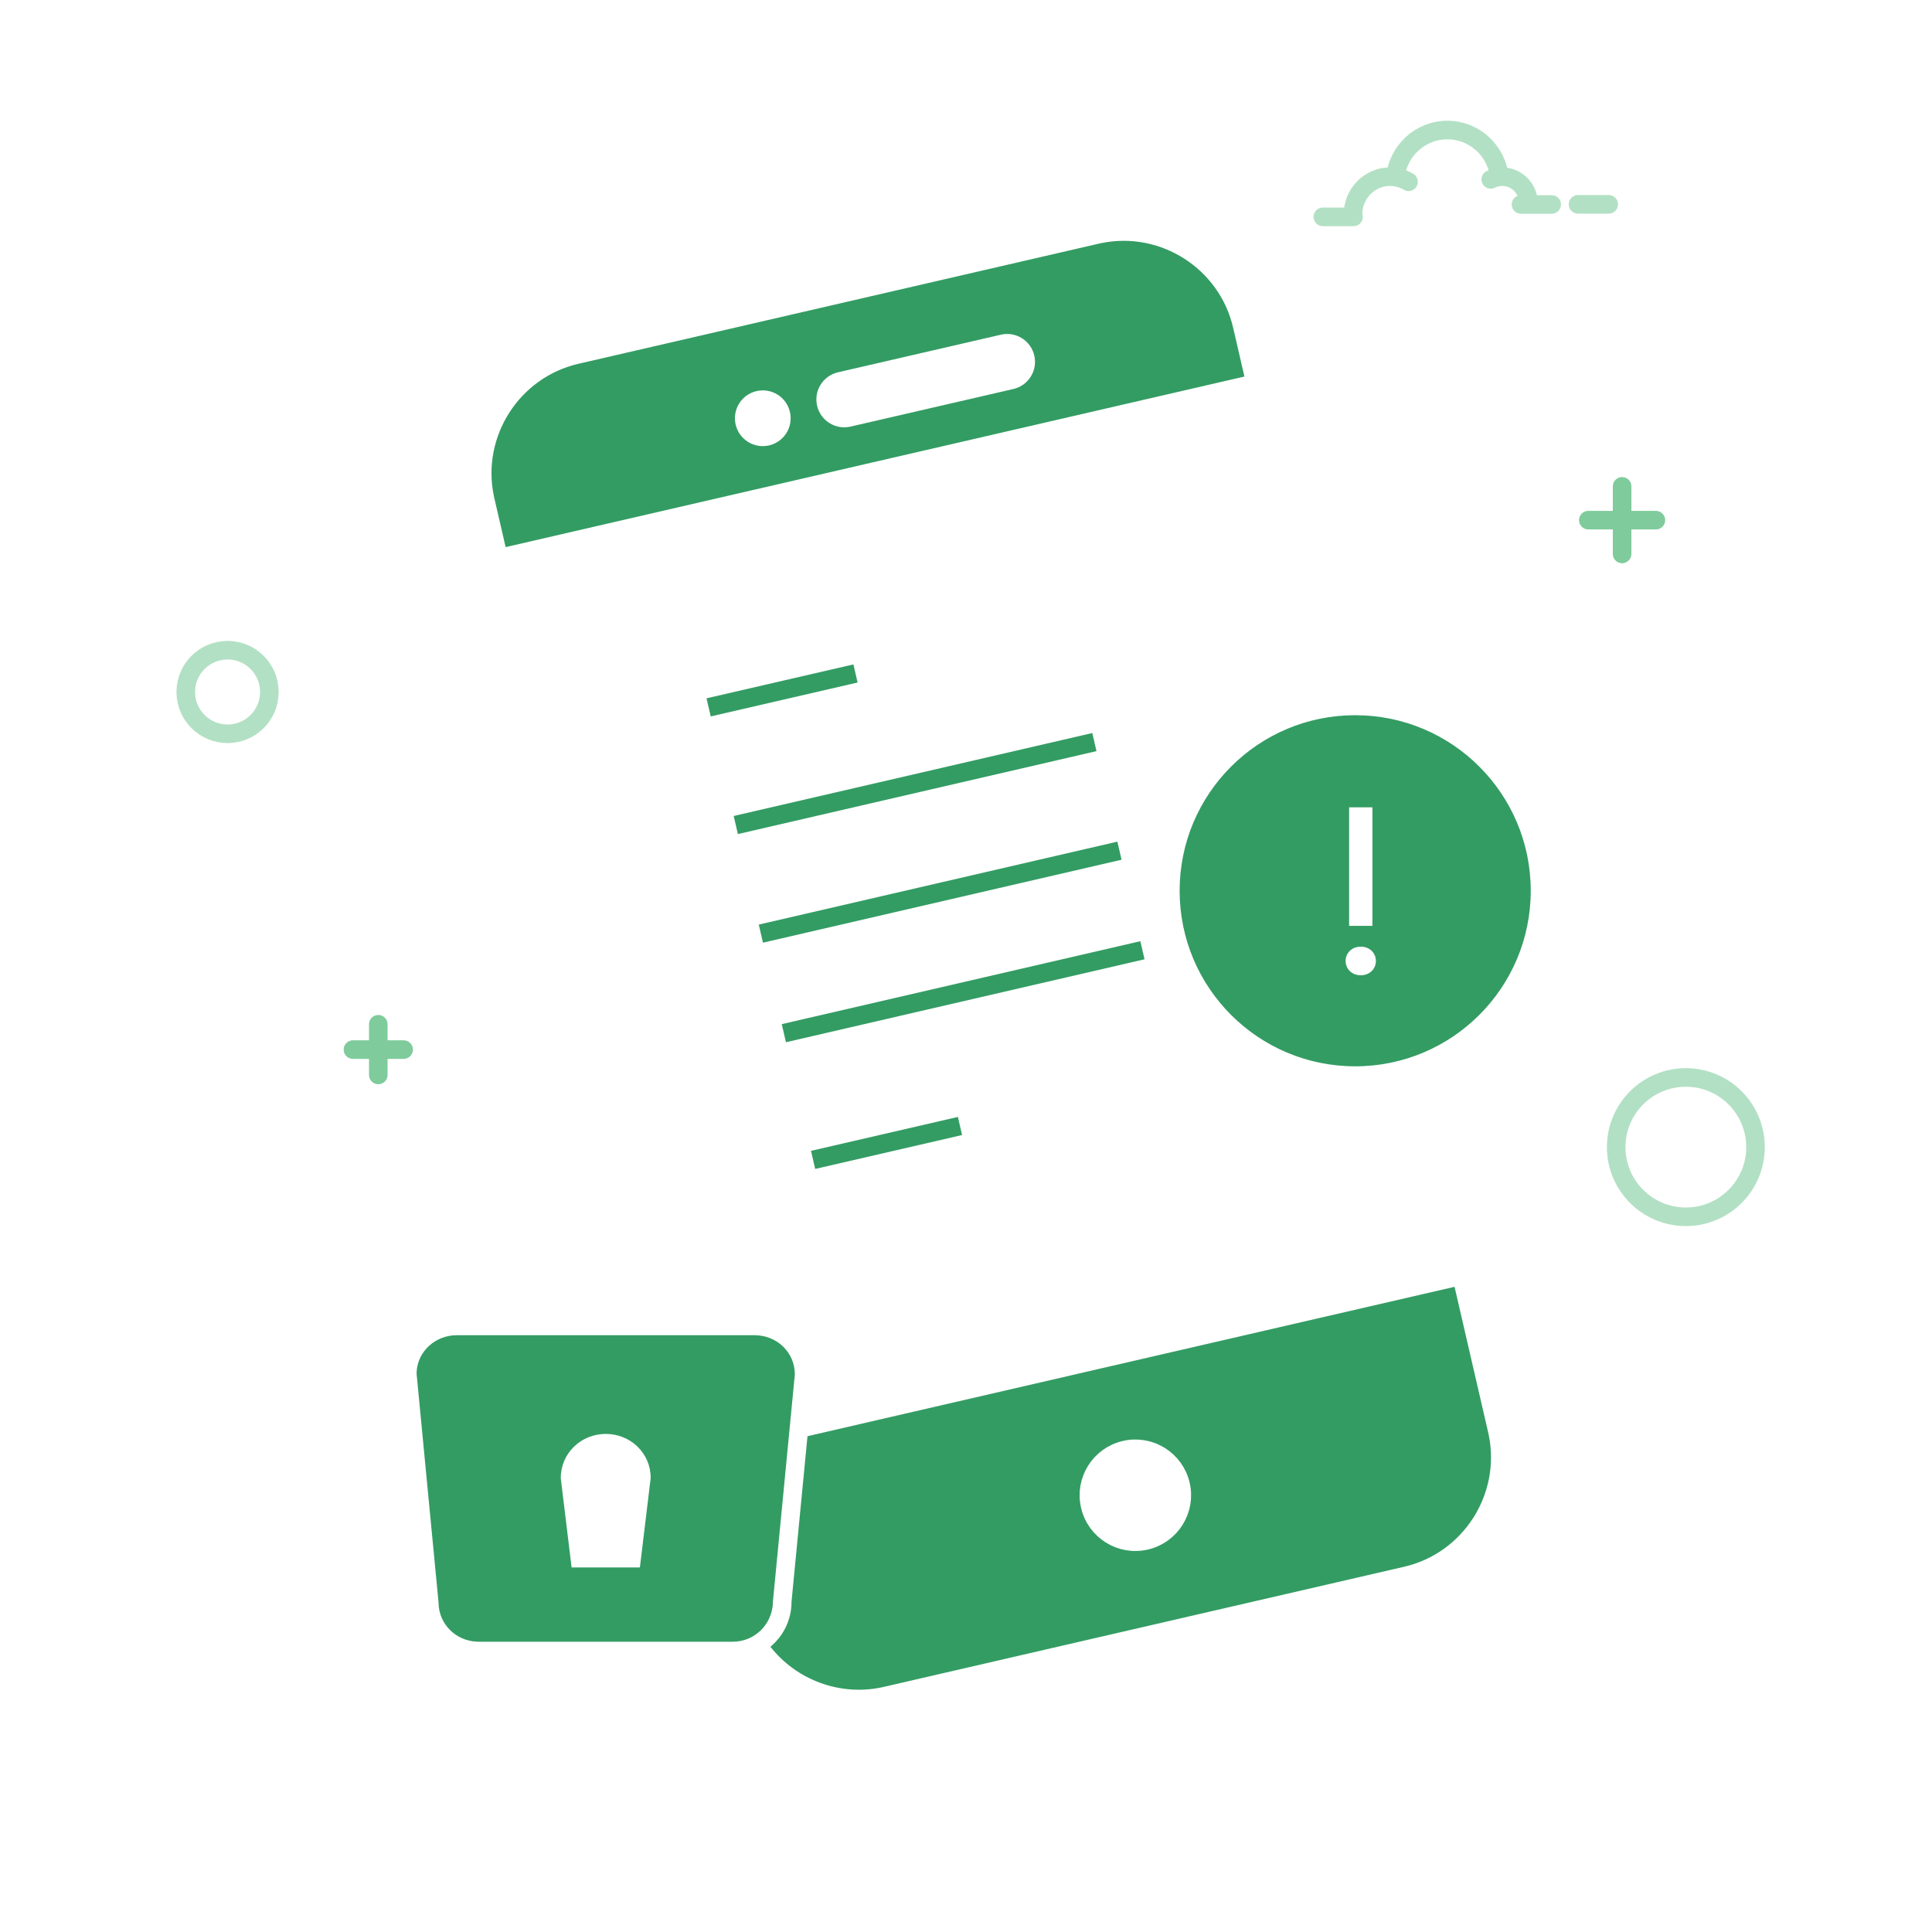 <svg width="208" height="208" viewBox="0 0 208 208" fill="none" xmlns="http://www.w3.org/2000/svg">
<g filter="url(#filter0_d)">
<rect width="200" height="200" transform="translate(4)" fill="white"/>
<path d="M24.5 75C26.985 75 29 72.985 29 70.5C29 68.015 26.985 66 24.5 66C22.015 66 20 68.015 20 70.5C20 72.985 22.015 75 24.5 75Z" stroke="#B2E0C4" stroke-width="2"/>
<path d="M181.5 127C185.642 127 189 123.642 189 119.5C189 115.358 185.642 112 181.5 112C177.358 112 174 115.358 174 119.5C174 123.642 177.358 127 181.5 127Z" stroke="#B2E0C4" stroke-width="2"/>
<path d="M38 109H43.455" stroke="#7FCB9C" stroke-width="2" stroke-linecap="round"/>
<path d="M40.727 106.273V111.728" stroke="#7FCB9C" stroke-width="2" stroke-linecap="round"/>
<path d="M171 52H178.273" stroke="#7FCB9C" stroke-width="2" stroke-linecap="round"/>
<path d="M174.636 48.363V55.636" stroke="#7FCB9C" stroke-width="2" stroke-linecap="round"/>
<path d="M150.207 15.181C150.466 12.276 152.883 10 155.825 10C158.795 10 161.229 12.319 161.45 15.262" stroke="#B2E0C4" stroke-width="2"/>
<path d="M160.493 15.316C160.868 15.129 161.29 15.023 161.736 15.023C163.295 15.023 164.56 16.309 164.56 17.894" stroke="#B2E0C4" stroke-width="2" stroke-linecap="round"/>
<path d="M167.053 18.014H163.749" stroke="#B2E0C4" stroke-width="2" stroke-linecap="round"/>
<path d="M145.719 19.348H142.416" stroke="#B2E0C4" stroke-width="2" stroke-linecap="round"/>
<path d="M173.195 18H169.891" stroke="#B2E0C4" stroke-width="2" stroke-linecap="round"/>
<path d="M145.663 19.09C145.663 16.844 147.446 15.023 149.646 15.023C150.373 15.023 151.055 15.223 151.643 15.571" stroke="#B2E0C4" stroke-width="2" stroke-linecap="round"/>
<path fill-rule="evenodd" clip-rule="evenodd" d="M117.608 21.365C124.604 19.75 131.584 24.112 133.199 31.108L134.654 37.41L53.742 56.09L52.287 49.788C50.672 42.792 55.033 35.812 62.029 34.197L117.608 21.365ZM107.98 33.008L90.442 37.057C89.365 37.306 88.695 38.38 88.943 39.456C89.191 40.532 90.265 41.203 91.342 40.955L108.88 36.906C109.957 36.657 110.628 35.583 110.379 34.507C110.131 33.431 109.057 32.76 107.98 33.008ZM81.672 39.082C80.596 39.33 79.925 40.404 80.174 41.48C80.422 42.557 81.496 43.228 82.572 42.979C83.648 42.731 84.32 41.657 84.071 40.581C83.823 39.505 82.749 38.833 81.672 39.082Z" fill="#339C63"/>
<path fill-rule="evenodd" clip-rule="evenodd" d="M157.316 133.347L161.173 150.054C162.788 157.05 158.426 164.03 151.431 165.645L95.341 178.595C88.355 180.208 81.381 175.859 79.755 168.876L75.862 152.152L157.316 133.347ZM121.108 152.108C118.418 152.729 116.74 155.414 117.361 158.104C117.982 160.795 120.667 162.473 123.358 161.852C126.048 161.23 127.726 158.546 127.105 155.855C126.484 153.164 123.799 151.487 121.108 152.108Z" fill="#339C63"/>
<path d="M123.358 161.851C126.048 161.23 127.726 158.545 127.105 155.855C126.484 153.164 123.799 151.486 121.108 152.108C118.418 152.729 116.74 155.414 117.361 158.104C117.982 160.795 120.667 162.473 123.358 161.851Z" stroke="white" stroke-width="2"/>
<path d="M145.9 111.8C156.89 111.8 165.8 102.89 165.8 91.9C165.8 80.909 156.89 72 145.9 72C134.91 72 126 80.909 126 91.9C126 102.89 134.91 111.8 145.9 111.8Z" fill="#339C63"/>
<path fill-rule="evenodd" clip-rule="evenodd" d="M81.242 138.75C84.18 138.75 86.573 141.028 86.573 143.967L84.215 168.457C84.215 171.399 81.822 173.75 78.883 173.75H51.542C48.603 173.75 46.212 171.447 46.212 168.505L43.853 143.987C43.853 141.048 46.245 138.75 49.184 138.75H81.242ZM65.21 151.377C63.093 151.377 61.374 153.025 61.374 155.107L62.424 163.75H68.003L69.05 155.086C69.05 153.003 67.33 151.377 65.21 151.377Z" fill="#339C63"/>
<path d="M103.127 116.249L103.577 118.198L87.764 121.849L87.314 119.9L103.127 116.249ZM122.771 97.329L123.221 99.278L84.615 108.208L84.164 106.259L122.771 97.329ZM120.296 86.611L120.747 88.559L82.14 97.489L81.69 95.541L120.296 86.611ZM117.597 74.918L118.048 76.867L79.441 85.797L78.99 83.849L117.597 74.918ZM91.879 67.531L92.329 69.48L76.516 73.13L76.066 71.181L91.879 67.531Z" fill="#339C63"/>
<path fill-rule="evenodd" clip-rule="evenodd" d="M65.21 150.376C67.886 150.376 70.05 152.453 70.05 155.085L70.043 155.205L68.89 164.749H61.539L60.382 155.227L60.374 155.107C60.374 152.473 62.54 150.376 65.21 150.376ZM65.21 152.376C63.65 152.376 62.406 153.562 62.375 155.051L63.31 162.749H67.117L68.05 155.03C68.019 153.547 66.78 152.376 65.21 152.376Z" fill="white"/>
<path d="M146.5 97.917C147.437 97.917 148.129 98.585 148.129 99.452C148.129 100.331 147.437 100.999 146.5 100.999C145.562 100.999 144.871 100.331 144.871 99.452C144.871 98.585 145.562 97.917 146.5 97.917Z" fill="white"/>
<path d="M147.754 82.917V95.679H145.246V82.917H147.754Z" fill="white"/>
<path fill-rule="evenodd" clip-rule="evenodd" d="M85.045 40.355C85.418 41.969 84.412 43.58 82.797 43.953C81.183 44.325 79.572 43.319 79.199 41.704C78.826 40.09 79.833 38.479 81.448 38.106C83.062 37.734 84.673 38.74 85.045 40.355ZM81.897 40.055C81.359 40.179 81.024 40.716 81.148 41.254C81.272 41.792 81.809 42.128 82.347 42.004C82.885 41.88 83.221 41.343 83.097 40.804C82.972 40.266 82.436 39.931 81.897 40.055Z" fill="white"/>
<path fill-rule="evenodd" clip-rule="evenodd" d="M111.353 34.281C111.726 35.895 110.72 37.506 109.105 37.879L91.567 41.928C89.952 42.301 88.341 41.294 87.969 39.68C87.596 38.065 88.602 36.455 90.217 36.082L107.755 32.033C109.37 31.66 110.981 32.666 111.353 34.281ZM108.205 33.981L90.667 38.031C90.129 38.155 89.793 38.692 89.917 39.23C90.041 39.768 90.579 40.103 91.117 39.979L108.655 35.93C109.193 35.806 109.529 35.269 109.405 34.731C109.28 34.193 108.743 33.857 108.205 33.981Z" fill="white"/>
<path fill-rule="evenodd" clip-rule="evenodd" d="M134.634 30.523L134.708 30.827L144.002 71.084C144.627 71.028 145.261 70.999 145.9 70.999C153.449 70.999 160.063 75.001 163.737 80.999L170.5 80.999C171.052 80.999 171.5 81.447 171.5 81.999C171.5 82.512 171.114 82.935 170.617 82.993L170.5 82.999L164.817 82.999C165.415 84.268 165.889 85.607 166.223 86.999L170.153 86.999C170.705 86.999 171.153 87.447 171.153 87.999C171.153 88.512 170.767 88.935 170.269 88.993L170.153 88.999L166.601 89C166.733 89.948 166.801 90.916 166.801 91.9C166.801 100.83 161.2 108.452 153.319 111.445L162.164 149.756C163.882 157.196 159.289 164.68 151.923 166.553L151.619 166.627L95.604 179.559C90.144 180.819 84.513 178.686 81.205 174.314C80.555 174.568 79.851 174.719 79.116 174.745L78.883 174.749H51.542C48.117 174.749 45.338 172.107 45.22 168.824L45.217 168.599L43.91 154.999L41 154.999C40.448 154.999 40 154.551 40 153.999C40 153.486 40.386 153.064 40.883 153.006L41 152.999L43.718 152.999L43.334 148.999L38 148.999C37.448 148.999 37 148.551 37 147.999C37 147.486 37.386 147.064 37.883 147.006L38 146.999L43.142 146.999L42.854 143.986C42.854 140.585 45.556 137.872 48.951 137.753L49.184 137.749L52.965 137.749L52.966 127.591C52.966 121.408 58.482 116.246 64.915 116.088L65.217 116.085C65.658 116.085 66.095 116.108 66.526 116.154L51.274 50.09C49.556 42.653 54.15 35.164 61.515 33.292L61.819 33.218L117.833 20.286C125.273 18.568 132.762 23.162 134.634 30.523ZM156.598 134.538L86.934 150.621L85.215 168.456C85.215 170.404 84.332 172.138 82.943 173.29C85.736 176.839 90.343 178.595 94.851 177.676L95.154 177.61L151.169 164.678C157.538 163.208 161.584 156.868 160.28 150.5L160.216 150.206L156.598 134.538ZM81.242 139.749H49.184C46.847 139.749 44.971 141.511 44.855 143.685L44.849 143.89L47.212 168.504C47.212 170.801 49.022 172.638 51.331 172.744L51.542 172.749H78.883C81.21 172.749 83.101 170.946 83.214 168.577L83.219 168.361L85.573 143.966C85.573 141.608 83.657 139.749 81.242 139.749ZM134.424 38.488L54.887 56.85L68.675 116.576C73.563 117.989 77.322 122.284 77.462 127.302L77.466 127.591L77.465 137.749L81.242 137.749C84.671 137.749 87.447 140.369 87.564 143.825L87.568 144.062L87.137 148.521L156.148 132.589L151.411 112.066C149.655 112.545 147.808 112.8 145.9 112.8C134.357 112.8 125 103.443 125 91.9C125 81.685 132.328 73.182 142.013 71.36L134.424 38.488ZM65.217 118.085C59.817 118.085 55.127 122.309 54.97 127.33L54.966 127.591L54.965 137.749H75.465L75.466 127.591C75.466 122.541 70.871 118.233 65.496 118.088L65.217 118.085ZM145.9 72.999C135.462 72.999 127 81.461 127 91.9C127 102.338 135.462 110.8 145.9 110.8C156.339 110.8 164.801 102.338 164.801 91.9C164.801 81.461 156.339 72.999 145.9 72.999ZM118.577 22.171L118.283 22.235L62.269 35.166C55.901 36.637 51.854 42.981 53.158 49.347L53.222 49.64L54.437 54.903L133.974 36.539L132.759 31.277C131.289 24.913 124.945 20.866 118.577 22.171Z" fill="white"/>
<path d="M34 146.999C34.552 146.999 35 147.447 35 147.999C35 148.512 34.614 148.935 34.117 148.992L34 148.999H31.96C31.408 148.999 30.96 148.551 30.96 147.999C30.96 147.486 31.346 147.064 31.844 147.006L31.96 146.999H34Z" fill="white"/>
<path d="M177.188 80.999C177.74 80.999 178.188 81.447 178.188 81.999C178.188 82.512 177.802 82.935 177.304 82.993L177.188 82.999H175C174.448 82.999 174 82.552 174 81.999C174 81.486 174.386 81.064 174.883 81.006L175 80.999H177.188Z" fill="white"/>
<path d="M51.117 29.372L51.501 29.46C52.039 29.585 52.375 30.122 52.251 30.66C52.126 31.198 51.589 31.534 51.051 31.409L50.667 31.32C47.172 30.514 43.669 32.733 42.849 36.286C42.374 38.343 42.894 40.455 44.207 42.029C44.561 42.453 44.504 43.084 44.08 43.438C43.656 43.791 43.025 43.734 42.672 43.31C40.961 41.26 40.284 38.508 40.9 35.837C41.968 31.213 46.54 28.315 51.117 29.372Z" fill="white"/>
<path d="M50.238 33.149C50.776 33.273 51.111 33.81 50.987 34.348C50.863 34.886 50.326 35.222 49.788 35.098C48.526 34.806 47.268 35.593 46.976 36.854C46.849 37.406 46.925 37.969 47.178 38.458L47.269 38.618C47.56 39.087 47.416 39.704 46.947 39.995C46.477 40.286 45.861 40.142 45.569 39.673C44.969 38.705 44.766 37.537 45.028 36.404C45.567 34.067 47.9 32.609 50.238 33.149Z" fill="white"/>
<path d="M162.973 171.54L163.358 171.628C167.935 172.685 172.506 169.787 173.574 165.163C174.19 162.492 173.514 159.741 171.803 157.69C171.449 157.266 170.818 157.209 170.394 157.562C169.97 157.916 169.913 158.547 170.267 158.971C171.58 160.545 172.1 162.657 171.625 164.713C170.805 168.266 167.302 170.486 163.807 169.68L163.423 169.591C162.885 169.467 162.348 169.802 162.224 170.34C162.099 170.878 162.435 171.415 162.973 171.54Z" fill="white"/>
<path d="M163.487 166.652C163.363 167.19 163.698 167.727 164.236 167.851C166.574 168.391 168.907 166.933 169.446 164.595C169.708 163.463 169.505 162.295 168.905 161.327C168.613 160.858 167.997 160.714 167.528 161.005C167.058 161.296 166.914 161.913 167.205 162.382L167.296 162.542C167.55 163.031 167.625 163.594 167.498 164.146C167.206 165.407 165.948 166.194 164.686 165.902C164.148 165.778 163.611 166.114 163.487 166.652Z" fill="white"/>
</g>
<defs>
<filter id="filter0_d" x="0" y="0" width="208" height="208" filterUnits="userSpaceOnUse" color-interpolation-filters="sRGB">
<feFlood flood-opacity="0" result="BackgroundImageFix"/>
<feColorMatrix in="SourceAlpha" type="matrix" values="0 0 0 0 0 0 0 0 0 0 0 0 0 0 0 0 0 0 127 0" result="hardAlpha"/>
<feOffset dy="4"/>
<feGaussianBlur stdDeviation="2"/>
<feColorMatrix type="matrix" values="0 0 0 0 0 0 0 0 0 0 0 0 0 0 0 0 0 0 0.25 0"/>
<feBlend mode="normal" in2="BackgroundImageFix" result="effect1_dropShadow"/>
<feBlend mode="normal" in="SourceGraphic" in2="effect1_dropShadow" result="shape"/>
</filter>
</defs>
</svg>
